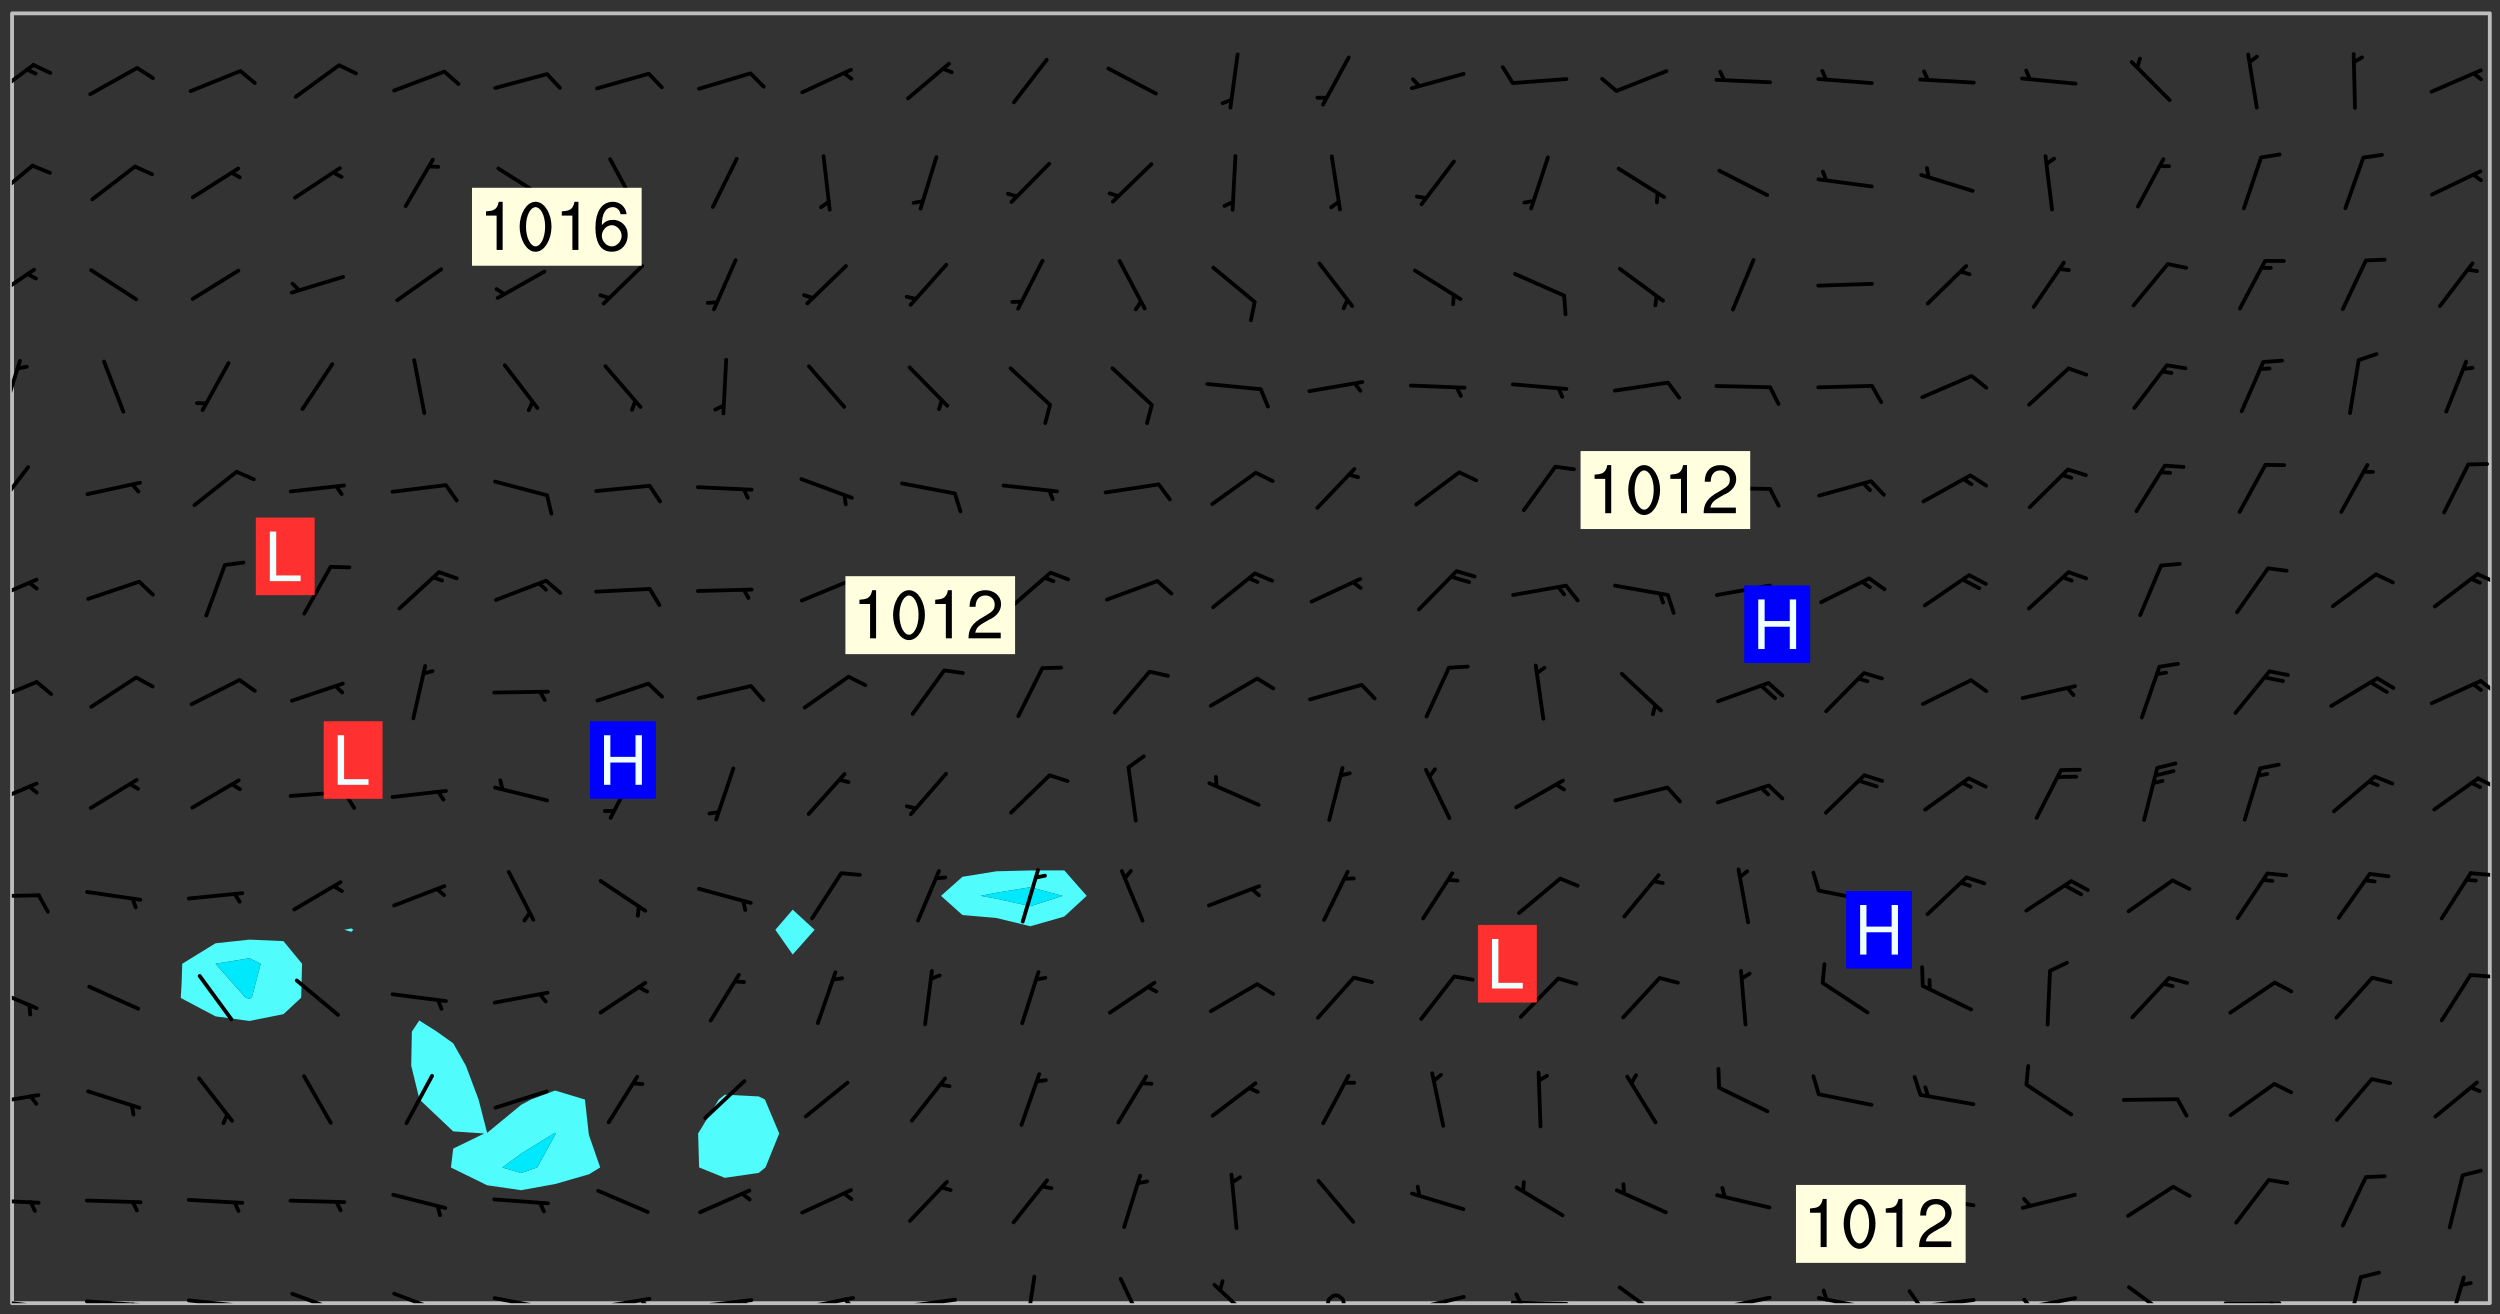 <svg xmlns="http://www.w3.org/2000/svg" role="img" xmlns:xlink="http://www.w3.org/1999/xlink" viewBox="142.45 309.95 326.84 171.84"><rect x="142.45" y="309.95" width="326.84" height="171.84" fill="#333333" stroke="none"/><defs><clipPath id="a"><path d="M144 311.672h1v168.656h-1zm0 0"/></clipPath><clipPath id="b"><path d="M144 311.672h324v168.656H144zm0 0"/></clipPath><clipPath id="c"><path d="M467 311.672h1v168.656h-1zm0 0"/></clipPath><clipPath id="d"><path d="M144 479h4v1.328h-4zm0 0"/></clipPath><clipPath id="e"><path d="M146 480h2v.328h-2zm0 0"/></clipPath><clipPath id="f"><path d="M153 479h9v1.328h-9zm0 0"/></clipPath><clipPath id="g"><path d="M159 480h2v.328h-2zm0 0"/></clipPath><clipPath id="h"><path d="M166 479h9v1.328h-9zm0 0"/></clipPath><clipPath id="i"><path d="M172 480h2v.328h-2zm0 0"/></clipPath><clipPath id="j"><path d="M180 478h8v2.328h-8zm0 0"/></clipPath><clipPath id="k"><path d="M186 480h1v.328h-1zm0 0"/></clipPath><clipPath id="l"><path d="M193 478h8v2.328h-8zm0 0"/></clipPath><clipPath id="m"><path d="M199 480h1v.328h-1zm0 0"/></clipPath><clipPath id="n"><path d="M206 479h9v1.328h-9zm0 0"/></clipPath><clipPath id="o"><path d="M212 480h2v.328h-2zm0 0"/></clipPath><clipPath id="p"><path d="M220 479h8v1.328h-8zm0 0"/></clipPath><clipPath id="q"><path d="M226 479h2v1.328h-2zm0 0"/></clipPath><clipPath id="r"><path d="M233 479h8v1.328h-8zm0 0"/></clipPath><clipPath id="s"><path d="M239 479h2v1.328h-2zm0 0"/></clipPath><clipPath id="t"><path d="M246 479h9v1.328h-9zm0 0"/></clipPath><clipPath id="u"><path d="M252 479h2v1.328h-2zm0 0"/></clipPath><clipPath id="v"><path d="M260 479h8v1.328h-8zm0 0"/></clipPath><clipPath id="w"><path d="M276 476h2v4.328h-2zm0 0"/></clipPath><clipPath id="x"><path d="M288 476h5v4.328h-5zm0 0"/></clipPath><clipPath id="y"><path d="M300 477h7v3.328h-7zm0 0"/></clipPath><clipPath id="z"><path d="M315 479h4v1.328h-4zm0 0"/></clipPath><clipPath id="A"><path d="M326 479h9v1.328h-9zm0 0"/></clipPath><clipPath id="B"><path d="M339 479h9v1.328h-9zm0 0"/></clipPath><clipPath id="C"><path d="M340 478h2v2.328h-2zm0 0"/></clipPath><clipPath id="D"><path d="M353 478h8v2.328h-8zm0 0"/></clipPath><clipPath id="E"><path d="M366 479h9v1.328h-9zm0 0"/></clipPath><clipPath id="F"><path d="M379 479h9v1.328h-9zm0 0"/></clipPath><clipPath id="G"><path d="M380 478h2v2.328h-2zm0 0"/></clipPath><clipPath id="H"><path d="M393 479h8v1.328h-8zm0 0"/></clipPath><clipPath id="I"><path d="M391 478h3v2.328h-3zm0 0"/></clipPath><clipPath id="J"><path d="M406 479h8v1.328h-8zm0 0"/></clipPath><clipPath id="K"><path d="M406 479h3v1.328h-3zm0 0"/></clipPath><clipPath id="L"><path d="M420 477h7v3.328h-7zm0 0"/></clipPath><clipPath id="M"><path d="M433 480h8v.328h-8zm0 0"/></clipPath><clipPath id="N"><path d="M439 480h2v.328h-2zm0 0"/></clipPath><clipPath id="O"><path d="M449 476h3v4.328h-3zm0 0"/></clipPath><clipPath id="P"><path d="M462 476h3v4.328h-3zm0 0"/></clipPath><clipPath id="Q"><path d="M144 466h4v2h-4zm0 0"/></clipPath><clipPath id="R"><path d="M144 452h4v3h-4zm0 0"/></clipPath><clipPath id="S"><path d="M144 438h4v5h-4zm0 0"/></clipPath><clipPath id="T"><path d="M465 437h3v1h-3zm0 0"/></clipPath><clipPath id="U"><path d="M144 426h4v2h-4zm0 0"/></clipPath><clipPath id="V"><path d="M465 423h3v2h-3zm0 0"/></clipPath><clipPath id="W"><path d="M144 412h4v4h-4zm0 0"/></clipPath><clipPath id="X"><path d="M466 411h2v3h-2zm0 0"/></clipPath><clipPath id="Y"><path d="M144 398h4v5h-4zm0 0"/></clipPath><clipPath id="Z"><path d="M466 398h2v3h-2zm0 0"/></clipPath><clipPath id="aa"><path d="M144 385h4v4h-4zm0 0"/></clipPath><clipPath id="ab"><path d="M466 384h2v3h-2zm0 0"/></clipPath><clipPath id="ac"><path d="M144 370h3v7h-3zm0 0"/></clipPath><clipPath id="ad"><path d="M144 356h2v9h-2zm0 0"/></clipPath><clipPath id="ae"><path d="M144 344h4v6h-4zm0 0"/></clipPath><clipPath id="af"><path d="M144 331h3v6h-3zm0 0"/></clipPath><clipPath id="ag"><path d="M144 318h4v5h-4zm0 0"/></clipPath><g id="ah" clip-path="url(#clip1)"><path fill="#fff" fill-opacity="0" fill-rule="evenodd" d="M0 0h1000v1000H0zm0 0"/><path fill="#d3d3d3" fill-opacity="0" fill-rule="evenodd" d="M162.152 355.867l-.234.293.059.234.117.172.176.234.293.348.113.059.117-.172.059-.234.176-.176.465-.176h.699l.234.293.289.816.059.176.176.23.352.234.699.699.172.176.234.348.234.41.289.582.41.465.23.234.234.176.117.23.176.293.172 1.164v.234l.059.289.059.117.117.117.348.41.117.172.176.176.176.234.117.172.172.352.059.234.234.406.234-.059-.176.176-.059.93h-.582l-.234-.113-.348.113-.117.117-.059.293-.059.176-.117.172-.465.293-.059.234-.059.113v.645l.059.172v.41l.059.059v.406l.059.406.117.176.059.059.23.641-.059.293v.699l-.059.582v.234l-.059.23-.055.352v1.922l.055.117h.426l-.367.117-.023.352.891 1.168 1.742.539 1.34.359v.539l.09.809.535.715 1.52.27.891-.086.09 1.164.535.18 1.16-.18 2.055-.984 1.16-.363 1.879-.176 1.695-.18-.18.719-1.516.086-1.25.09-.805.27-1.074.809.27.719.535.898-.18.625-.266.809.266 1.078.625.898.805.18 1.25-.18-.266.723.098.504.055.293v.172l.059.293v.406l.176.117.352.117h.406l.293-.176.113-.117.059-.117.117-.23.059-.176.352-.465.23-.176.176-.059.176.059.059.176.117.988.055.469.059.172.117.234.176.059.816.059h.289l.117.234.059.406.059.352v1.105l.117.293.117.348.289.699.176.352.582.754.352.176.172.059.469.234.641.465.348.234.293.176.293.055.23.062.816.348.293.176.113.172.352.352.117.176.523.641v.289l.059.352v.348l.059.352.059.289.117.059.172.059h.176l.582.234.176.117.176.289.176.234.113.234.293.23.117.117v.41l.059.055.289.234.234.117.059.117.117.172.059.117.23.234.059.176.234.059.117.059-.117.113-.059.117v.117l-.117.293-.117.289v.582l.176.117.117.059.059.117.117.117.113.059.176.348.059.352.059.406v.176l-.059.176-.117.699v.172l.117.176.293.293h.406l.176.117.117.172.117.293v.234h-.527l-.23-.234h-.234l-.176.059-.059.699.059.348.117.176.176.41.117.23.289.469.176.055h.523l.234.059.758.641.059.293v.234l.059.059.23.348v.352l-.117.172v.293l.293.289.293.176.172.059.293.176.293.117.582.406.289.234.293.176.219.16.016.012.23.176.641.523.176.234.117.176.176.176.113.172v.641l.117.176.469.117.582.117.234.059.23.113.293.117.113.059.586.352.289.172.176.062.176.055.176.059.699.352.289.176.234.055.289.176.234.117.641.406.293.117.172.059.234.059.41.059.23.059.234.117.059.172-.41.176.469.059.059.293.113.234.176.055.234.059.176.059.406.117.641.234.117.172.059.234v.176l-.059.117-.059.406.234.234.117.059.348.117.641.23.176.117.289.117.176.176.234.465.582 1.105.176.176.348.176.176.117.352.117 1.047.523.234.059.465.113.293.059.465.176.758.582.234.234.348.465.176.176.289.234.816.699.293.176.289.289.293.176.293.289.695.641.176.176.293.234.289.234.469.289.641.582.348.234.234.293.348.348.352.465.934.992.348.406.117.176.234.059.113.117.645.176.23.113.234.059.293.176.23.117.934.699.406.406.234.176.406.176.234.117.816.348.348.234.234.117.293.289.23.117.758.352.352.172.23.059.293.117.234.059.871.176h.816l.469.23.172.059.875.699.465.117.293.059.176.059.23.059.469.059.348.059.352.059.406.059h.293l.172.059v.23l.176.176h.293l.348.059.352.059.699.117h.641l.465-.234.293-.176.172-.117.41-.172.289-.176.934-.465.469-.293.523-.293.465-.172.465-.176 1.051-.465.289-.117.41-.117.289-.117.527-.176 1.516-.699.582-.348.289-.059.293-.059.348-.117.875-.23.352-.117h.113l.234-.059.875-.234.234-.059h.812l.352-.059.816-.117.172-.059.352-.055.293-.059.23-.059.816-.176.176-.059h.348l.234-.059.465-.117.758-.172.234-.059h.348l.41-.117.289-.059 1.285-.059h.289l.41-.059.23-.059h.176l.875-.117h.406l.41-.117h.348l.352-.113.871-.059h1.75l1.047.289.41.117.289.117.352.117.289.117 1.051.172.289.059h.293l.293.059.172.059.41.059.172.059.117.059h.117l.117.059.352.059h.113l.41.066 1.922.395 1.926.395 1.52.449 1.695.719 2.145.805 1.605-.719 1.43-.805 1.16-1.078 1.25-.449 3.035-.719 1.875-.359 2.145-1.348 2.234-1.254 2.5-1.258 1.695-.449 1.785-.18 1.16-.27.625.539 1.34-.27.715-.988.984-1.344.445-.18.805-.359 1.875-.539 1.785-.449 1.25-.27 1.16-.09 1.699-.09 1.961-.27 1.25-.09h.539l.625-.09h.891l2.145-.18 2.41-.18 2.59-.09 1.695.18 1.609.09 1.43.359 1.16.719 1.875.988 1.16 1.527.266.715.629.09.355.898.535.539.535 1.527 1.074.359h.535l-.805.535.09 1.707.715 2.695.891.805.895.988.715 1.258 1.785.539 1.52-.18.355 1.344 1.609-.805.98-.539.27.27.316-.215.219-.145.801.449.449-.359h.355l.535-.27.539-.719.535-.27.625-.988 1.16.449.84.371 1.395.617 1.695-.18h1.605l1.785.09.18-1.707.535-1.344.805.27.492.848.402.406-.09.539v.359l.715.449.711-.27h1.43l.359.988.445 1.258.715 1.344 1.25.629 1.695.629.715-.18.18-.539.98-.09.449.359.086 1.258-.266.629-.535.18v.539l.715.984.266.539.984.988.801 1.078-.266.359-.09.898-.625 2.332-.355 2.066-.09 1.793-.18.719-.09.539v1.438l-.98 1.883-.359 1.707-.535.898-.805 1.168-.266.539 2.055 1.254.086.359-.355.539-.09-.18v.809l.09 1.438-.445.715-1.074.094-.266.715.535.898.805.719 1.16.809 1.34.27.445.359-.355.449-1.789-.09-1.25-.449-.715-.719-.625-.09-.176 3.59-.188 1.309h89.359V311.703h-55.27v49.082l.762.125 3.289.543 2.023 2.836v2.754l2.352.332 2.348.332h4.051l-1.379 4.16-2.023.707-2.023.703-.543.344-2.594 1.617-.188.117-2.023-2.078-.73-2.742-2.672-2.078-1.375-3.5-.066-.082-1.957-2.672 2.75-1.418v-49.082H294.422v91.414l.117.031.133.012.074.074.105.047.09.059.086.059.09.059.297.297.059.09.031.117.027.117.016.137-.031.117-.059.09-.059.086-.043.105-.047.102-.027.121v.145l.176.27.148.148.074.086.074.074.043.105.062.09.059.086.043.105.059.09.047.102.043.105.059.086.117.18.074.074.062.086.059.09.043.105.059.09.059.086.062.09.059.09.043.102.117.18.074.074.059.086.074.074.09.059.105.047h.148l.133-.016.133.016.102-.047.074-.074.047-.102-.016-.133v-.148l-.047-.105-.027-.117-.047-.102-.027-.121-.043-.102-.062-.09-.043-.102-.043-.105-.031-.117-.016-.133-.012-.137.086-.059.059-.086.121-.031.043.105.016.133v.117l.059.102.059.09.09.059.148.148.059.09.043.105-.012.102.086.059.105.047.086.059.09.059.074.074-.117.027-.105.047-.086.059-.074.074-.059.09-.062.086-.027.121-.047.102-.043.105-.031.117-.012.133-.016.133v.148l.027.117.047.105.043.102.059.09.074.074.09.059.074.074.09.059.059.09.043.105.047.102.117.031.133.016h.148l.117-.031.105.043.043.105.047.102.027.121L299.5 410l.027.117.031.121.027.117.105.043.102.047.133-.016.148.148.062.086.074.074.07.074.09.062.105.043.102.043.117.031.137.016.117-.031.074-.074.027-.117-.012-.133-.031-.121-.027-.117.043-.105h.117l.09.062.117.027h.148l.133.016h.148l.133.016.133-.016h.148l.133-.016.133-.012.137.012.117-.027.133-.016.191-.059-.059.176-.016.133-.027.121-.016.133-.059.086-.133.016-.105.047-.105.043-.117.031-.117.027-.266.031h-.148l-.133.016-.074.074.059.086.148.148.117.18.074.07.09.062.09.059.086.059.09.059.102.043.105.062.105.043.086.059.105.047.102.043.18.117.059.09-.043.102-.047.105.016.133.223.223.059.09.043.102.031.121.043.102.016.133.031.117.012.137.031.117.148.148.102.043.105.043.117.031.133.016.137.016h.117l.117-.031.09-.059.043-.105.047-.102.043-.105.031-.117.012-.133v-.148l-.012-.133-.016-.133-.031-.117-.043-.105-.047-.105-.043-.102-.043-.105-.016-.133.016-.133.027-.117.031-.117.027-.121.047-.102.09-.059.086-.062.074-.074.09-.059.223-.223.059-.086.074-.074.117-.18.059-.086v-.148l-.074-.074-.102-.047-.105-.043-.102-.043-.059-.09-.047-.105-.027-.117.09-.059.117-.031.102-.043.18-.117.148-.148.012-.133-.012-.105-.09-.059-.133.016h-.148l-.133.016-.133-.016-.121-.031-.086-.059-.074-.074-.059-.09-.062-.086-.117-.18-.059-.086.031-.121.086-.059.121-.031.059-.086v-.121l-.031-.117-.059-.09-.059-.086-.047-.105-.027-.117-.016-.133.059-.09.074-.074.09-.059.117-.18.074-.074.059-.086.148-.148.121-.031.133-.016.133.016.074.074.043.105.016.133-.031.117-.117.031-.133.012-.148.148-.043.105-.047.102-.027.121-.031.117v.148l.031.117.043.105.059.09.074.07.074.074.117.031.121.027.117-.027.133-.016h.117l.09.059.074.074.047.105.059.086.102.047.133.016.105.043.086.059-.012.105-.074.074-.18.117-.059.09-.09.059-.07.074-.074.074-.062.09-.027.117-.016.133.016.133-.016.133v.148l.016.133.027.117.031.121.074.074.09.059.086.059.09.059.117.031v.086l-.102.047-.09.059-.266.031-.117.027h-.148l-.105.043-.102.047-.059.09-.062.234-.012.133-.031.121-.016.133v.293l-.012.133.012.137.016.133.133.016.133.012.121.031.086.059.074.074.047.105.043.102.016.133v.445l-.016.133v.445l.031.266.027.117.016.133.031.117.086.211.031.266v.148l-.031.117-.027.117-.031.121-.027.117-.031.117-.031.121-.012.133-.016.133.09.059.117-.031.102.016.047.105-.031.266v.441l-.043.105-.047.105-.043.102-.043.105-.059.086-.031.121-.043.117-.031.117-.016.133.016.133.059.09.105.047.086.059.059.086-.012.137-.031.117-.043.102v.445l-.016.133v.148l-.031.117-.043.105-.027.117-.047.105-.043.102-.031.121-.027.117-.031.133-.031.117-.027.117-.043.105-.031.117-.031.121-.012.133-.016.133v.297l.027.117v.148l.047.398.027.117.059.09.121.031h.148l.133-.016.059.09v.117l-.059.09-.09.059-.102.043-.105.047-.09.059-.086.059-.137.016-.117-.031-.133-.016-.102.047-.062.086-.012.137-.016.133-.031.117-.027.117-.016.133-.031.121v.297l.016.133.031.117v.148l.012.133v.148l-.027.117-.047.102-.027.121-.031.117-.059.09-.074.074-.102.043-.105.047-.117.027-.121.031-.102-.047.059-.086.105-.047.027-.117.031-.117.027-.121.031-.117v-.148l.016-.133-.031-.117-.043-.105-.105.016-.074.074-.102.043-.09.062-.074.074-.043.102-.016.133-.031.117L304.25 426l-.031.117-.027.117-.031.121-.027.117-.031.117-.043.105-.09.059h-.09l-.117-.031-.031-.086.016-.137-.031-.117v-.148l-.012-.133v-.148l-.062-.234-.027-.121-.043-.102-.047-.105-.059-.086-.059-.09-.043-.105-.062-.086-.148-.148-.07-.074-.105-.047-.105-.043-.102-.043-.297-.297-.09-.074-.086-.059-.105-.043-.09-.062-.086-.059-.105-.043-.09-.059-.086-.062-.074-.07-.105-.047-.086-.059-.105-.043-.09-.062-.102-.043-.105-.043-.086-.059-.105-.047-.105-.043-.102-.047-.09-.059-.102-.043-.105-.043-.09-.062-.117-.027-.133-.016-.133.016H299.75l-.133.016-.117-.031-.09-.059-.074-.074-.09-.059-.102-.047h-.148l-.121-.027-.102-.043-.074-.074-.117-.18-.09-.059-.102-.043-.09-.062-.105-.043-.09-.059-.086-.059-.105-.047-.059-.086-.059-.09-.043-.105-.047-.102-.074-.074-.086-.059-.074-.074-.09-.059-.223-.223-.043-.105-.031-.266.105-.043h.145l.105.043.074.074.09.059.086.059.105.047.09.059.148.148.07.074.148.148.062.086.074.074.086.059.074.074.09.062.09.059.086.059.27.176.102.047.105.043.102.043.047-.074.059-.086.074-.074.07-.074.105.043.074.074.059.09.043.102.047.105.043.105.121.027.117-.027.074-.09.043-.105.059-.09.074-.074.105-.043.117-.027.133.012.09.059.148.148.059.09.043.105.047.102.043.105.043.102.105.047.105.043.133.016.086-.059.059-.09.074-.074.105-.043.117.027.105.047.102.043.105.043.102.047.18.117v.117l-.016.133.016.133.016.137.059.086.102.047.121.027.117.031h.148l.117-.031.059-.09.18-.117.059-.09.074-.074.059-.086.117-.18.18-.117.117.031.09.059.043.074-.016.133v.117l.09.059h.148l.133-.016.133-.012.266-.031.105-.043.117-.031.121-.027.074-.074.07-.074.062-.09-.016-.105-.047-.102-.102-.043-.105-.016-.117.027-.266.031h-.148l-.074-.074-.09-.059-.117-.031-.117-.027-.133-.016h-.148l-.133.016h-.297l-.105-.047-.148-.148-.043-.102-.059-.09.223-.223.086-.059.105-.043.117-.031.133-.016.133.016.137.016.102.043.133-.012.09-.062.102-.043.062-.09-.047-.102-.09-.059-.117-.031-.102-.043-.059-.09-.062-.09v-.117l.016-.133.105-.047.074-.07v-.121l-.09-.059-.031-.117.09-.059.074-.074.043-.105.059-.09.047-.102.016-.133v-.148l-.047-.105-.043-.102-.09-.059-.133-.016-.102-.043-.137-.016-.117-.031h-.445l-.133-.016-.133-.012-.133-.016-.117-.031h-.148l-.133-.016-.133-.012-.266-.031-.121-.043-.086-.059-.074-.074v-.148l.012-.133.105-.047.102-.043.133-.016h.152l.133-.016h.293l.121.031.102.043.09.059.234.062.121-.047.09-.059.102-.043.133-.016.105.043.102.047.133.012.121-.027h.145l.121-.031.117-.027.105-.047.074-.074.086-.059.148-.148.059-.086.047-.105.027-.117.016-.105-.102-.043-.09-.059-.117-.031-.105-.043-.09-.062-.074-.086-.074-.074-.102-.043-.105-.047-.102-.043-.059-.09-.047-.102-.086-.211-.062-.086-.059-.09-.074-.074-.086-.059h-.27l-.117.031-.09.059-.102.043-.133.016-.105-.016-.027-.117-.062-.09-.117-.031-.102-.043-.148-.148-.031-.117-.016-.105.074-.074.18-.117.117-.027.117-.031.137.016.102.043.105.043.102.047.105.043.117.031.133.016.117.027.133.016.105-.016.09-.059-.074-.074-.105-.043-.074-.074-.074-.09-.148-.148-.086-.059-.09-.059-.074-.074-.09-.059-.102-.047-.121-.027-.102-.047-.105-.043-.117-.031-.102-.043-.121-.031h-.148l-.117.031-.105.043-.086.062-.18.117-.086.059-.09.059-.105.047-.086.059-.105.043-.102.043-.105.047-.074.074-.059.09-.059.086-.047.105-.059.086-.074.074-.133-.012-.117-.031h-.117l-.074.074-.09.059-.074.074-.09.059-.086.059-.105.047-.102.043-.137.016-.102-.043-.148-.148-.105-.047h-.086l-.105.047-.102.043-.121.031-.117-.031-.074-.074v-.117l.031-.121.074-.07.059-.09.074-.074.117-.031.105-.043h.293l.133-.016.137-.016.102-.043.09-.059.102-.047.09-.059.133-.012.09.059.133.012.09-.059.086-.059.105-.043.09-.059.086-.062.09-.059.148-.148.059-.086.059-.09.105-.043.133-.016.117.027.121.031.059-.059.059-.09.031-.266.027-.117.105.012.133.016.102-.043.09-.059.059-.09.074-.074.059-.09.047-.102.012-.133-.012-.133-.047-.105-.148-.148-.059-.09-.059-.086-.043-.105v-.445l.016-.133v-.148l.012-.133-.059-.059-.09.059-.102-.043-.18-.117-.086-.059-.062-.09-.059-.09-.074-.074-.086-.059-.121.031-.102.012-.105.047-.086.059-.105.043-.148.148-.09.059-.086.059-.09.062-.105.043-.133.016v-.121l.105-.043.117-.031.074-.07.043-.105v-.148l-.027-.117-.148-.148-.133-.016h-.148l-.117.031-.105.043-.102.043-.09.062-.117.027-.074-.074.012-.133-.043-.102-.043-.105-.09-.059-.117.027-.121.031-.117.031-.102.043-.121.031-.102.043-.105.043-.09.059-.102.016v-.117l.016-.133-.059-.09-.074.043-.148.148-.059.09-.074.074-.047.105-.043.102-.074.074-.059.09-.074.074-.059.086-.074.074-.09.062-.074.07-.074.074-.102.016-.133.016-.105-.043v-.121l.148-.148.043-.102.059-.09.047-.102.043-.105.059-.09.031-.117.043-.102.031-.121.027-.117.047-.105.043-.102.043-.105.074-.07.09-.062.09-.059.102-.043h.297l.266-.031.105-.043-.074-.074-.117-.031-.105-.043-.09-.059-.102-.047-.09-.059-.102-.043-.105-.043-.09-.062-.086-.059-.105-.043-.102-.043-.121-.031-.117-.031-.102-.043L297.5 410.25l-.102-.043-.09-.059-.043-.105-.016-.133.102-.043.133-.016.137.016.133-.016.102-.043.059-.09.016-.105-.09-.059-.074-.074-.102-.043-.09-.059-.148-.148-.043-.105-.016-.133v-.293l-.059-.09-.09-.059-.074-.074-.043-.105-.031-.117-.059-.09-.074-.074-.117-.027-.074-.074-.09-.059-.09-.062-.086-.059-.074-.074-.059-.086-.047-.105-.086-.059-.148-.148-.195-.059-.133.016-.102.043-.074.074-.047.102-.043.105-.059.09-.059.086-.297.297-.09.059h-.086l-.062-.086-.043-.105.031-.117.059-.09.027-.117-.012-.133-.09-.062-.105.047-.117.027-.117.031-.27.176-.102.047-.117.027-.105.047-.09.059-.102.043-.059-.086-.047-.105.016-.133.047-.105.07-.074.074-.07.059-.09v-.148l-.043-.105h-.238l-.102.047-.031.117-.027.117-.031.121-.074.043-.133.016-.074-.047-.043-.102-.043-.105-.047-.102-.043-.105-.121.031-.102.043-.133.016-.117.031-.105.043-.09.059-.102.047-.121.027-.133.016-.102-.043-.059-.09-.047-.105-.043-.102-.043-.105v-.117l.059-.09.086-.059.18-.117.102-.047.105-.043.105-.059.102-.043.09-.062.102-.043.105-.059.102-.047.09-.059.105-.043.102-.043.09-.062.102-.043.137-.016.117.031.102.043.121.031.102.043.105.047.102.043.105.043.102.047.105.043.102.043.105.047.086.059.105.043.117.031.105.043.102.047.09.059.105.043.102.043.105.047.117.027.102.047.121.027h.148l.086-.059.016-.102.059-.09-.027-.117-.074-.074-.117-.18-.074-.074-.09-.074-.18-.117-.086-.059-.105-.043-.102-.047-.27-.176-.059-.09-.074-.074-.059-.09-.043-.102-.031-.117-.016-.137v-.562l-.012-.133-.016-.133-.031-.117-.016-.133-.012-.133-.031-.121-.223-.223-.059-.086-.016-.105.031-.117.133-.016v-91.414H172.992v1.453l-.059.234-.352 1.051-.172.523-.117.348-.176.41-.117.172-.234.293-.23.059h-.352l-.117.059-.23.406v.293l.117.176.23.23.117.234.641.758.293.465.176.234.23.352.234.348.641.816.176.465.172.41.117.695.176.469.117 1.398.059.465v.875l.117 1.047v4.781l-.059.465-.352 1.281-.176.523-.113.41-.352.93L172.934 336l-.234.582-.117.176-.172.348-.176.406-.352.816-.059.293-.113.293-.117.289-.059.176-.117.875-.059.406-.059.117-.059.176-.059.172-.23.527-.117.172v.234l-.117.234-.059.172-.176.586v.289l-.059.176v.293l-.059.113-.059.527v.172l-.055.234v2.621l-.176.816-.117.176-.176.234-.117.172-.113.234-.586.934-.23.289-.293.465-.176.234-.289.352-.352.699-.113.23-.176.41-.176.23-.406.527-.816.699-.293.172-.289.234-.176.117-.176.176-.523.406-.527.176-.172.176-.234.055-.641.176h-.758m12.211 31.023l-1.074.449.359.895 1.25-.715.445-.539-.98-.09"/><path fill="#d3d3d3" fill-opacity="0" fill-rule="evenodd" d="M201.508 416.598h-.895l.449.629.98.359.805-.09.445-.988-.176.09-.715-.355-.895.355m154.621 59.07l-.059-.523v-.293l.113-.293.059-.23.469-.469h.113l.117-.113.117-.059h.176l.234-.059h.348l.234.059.117.059.23.172.059.176.117.582v.293l-.117.176-.172.289-.176.176-.527.523-.23.234-.117.059h-.176l-.117-.059-.406-.293-.176-.117-.117-.059-.059-.113-.055-.117m6.641-10.957l-.059-.172v-1.109l.059-.172.176-.059.172-.059h.176l.234-.059.117.059.059.699-.059.172-.117.176-.117.059-.234.523-.113.059h-.234l-.059-.117m9.613-14.391l-.117-.176v-.699l.293-.875.117-.172.176-.352.113-.23.117-.293.352-.758.117-.23.172-.234h.176l.117-.059h.641l.117.059.234.234.172.113.352.293.117.117.113.176v.113l.117.059.117.117v.699l-.059.176v.23l-.059.176-.348 1.051-.117.23-.117.234-.117.059-.23.234-.641.289h-.875l-.41-.117-.641-.465"/><path fill="none" stroke="#bebebe" stroke-linecap="round" stroke-linejoin="round" stroke-miterlimit="10" stroke-width=".5" d="M467.957 311.695H144.027v168.625h323.93v-168.625"/><g clip-path="url(#a)"><path fill="#fff" fill-opacity="0" fill-rule="evenodd" d="M144 475.891v4.438h.004H144V311.672h.004H144v164.219"/></g><g clip-path="url(#b)"><path fill="#fff" fill-opacity="0" fill-rule="evenodd" d="M144.004 480.328V311.672h31.062v121.121l-4.438.477-4.355 2.676-.082 2.621-.109 1.816.109.094 4.438 2.352 4.438.598 4.441-.887 2.32-2.156.113-4.438-2.434-2.957-4.441-.195v-121.121h13.316v119.656l-.938.18.938.262.262-.262-.262-.18V311.672h8.879v131.691l-.965 1.457-.086 4.441 1.051 4.328.043.109 4.395 4.16 4.055.277-4.055 1.977-.293 2.461.293.156 4.438 2.176 4.438.645 4.441-.805 4.438-1.277 1.465-.895-1.465-4.219-.039-.219-.492-4.438-3.906-1.18-3.156 1.18-1.285.699-4.438 3.656-1.121-4.355-1.664-4.438-1.652-2.914-2.133-1.527-2.305-1.457v-131.691h39.945V453.07l-.785.629-2.703 4.438.129 4.438 3.359 1.363 4.438-.648.883-.715 1.793-4.438-1.867-4.438-.809-.406-4.438-.223V311.672h8.875V428.875l-2.266 2.633 2.266 3.234 2.867-3.234-2.867-2.633V311.672h35.508v112.066l-4.438.012-4.441.109-4.438.719-2.797 2.492 2.797 2.508 4.438.387 4.441 1.082 4.438-1.273 2.93-2.703-2.93-3.332v-112.066H467.996v168.656H144.004"/></g><path fill="#50fcfc" fill-rule="evenodd" d="M166.191 440.477l-.109-.094.109-1.816.082-2.621 4.355-2.676 4.438-.477v2.43l-4.438.723v.004l3.914 4.434.523.137.309-.137 1.16-4.438-1.469-.723v-2.43l4.441.195 2.434 2.957-.113 4.438-2.32 2.156-4.441.887-4.438-.598-4.438-2.352"/><path fill="#00e8fc" fill-rule="evenodd" d="M170.629 435.949v-.004l4.438-.723 1.469.723-1.16 4.438-.309.137-.523-.137-3.914-4.434"/><path fill="#50fcfc" fill-rule="evenodd" d="M188.383 431.77l-.938-.262.938-.18.262.18-.262.262m8.879 21.82l-1.051-4.328.086-4.441.965-1.457 2.305 1.457 2.133 1.527 1.652 2.914 1.664 4.438 1.121 4.355 4.438-3.656 1.285-.699 3.156-1.18v5.516l-.164.102-4.277 2.637-2.453 1.801 2.453.734 2.109-.734 2.332-4.227.078-.211-.078-.102v-5.516l3.906 1.18.492 4.438.039.219 1.465 4.219-1.465.895-4.438 1.277-4.441.805-4.438-.645-4.438-2.176-.293-.156.293-2.461 4.055-1.977-4.055-.277-4.395-4.16-.043-.109"/><path fill="#00e8fc" fill-rule="evenodd" d="M210.574 463.309l-2.453-.734 2.453-1.801 4.277-2.637.164-.102.078.102-.078.211-2.332 4.227-2.109.734"/><path fill="#50fcfc" fill-rule="evenodd" d="M233.848 462.574l-.129-4.438 2.703-4.438.785-.629 4.438.223.809.406 1.867 4.438-1.793 4.438-.883.715-4.438.648-3.359-1.363m12.234-27.832l-2.266-3.234 2.266-2.633 2.867 2.633-2.867 3.234m22.191-5.164l-2.797-2.508 2.797-2.492 4.438-.719 4.441-.109v2.188l-4.441.723-2.07.41 2.07.367 4.441.988 4.207-1.355-4.207-1.133V423.75l4.438-.012 2.93 3.332-2.93 2.703-4.438 1.273-4.441-1.082-4.438-.387"/><path fill="#00e8fc" fill-rule="evenodd" d="M272.711 427.438l-2.07-.367 2.07-.41 4.441-.723 4.207 1.133-4.207 1.355-4.441-.988"/><g clip-path="url(#c)"><path fill="#fff" fill-opacity="0" fill-rule="evenodd" d="M467.996 480.328H468V311.672h-.004H468v168.656h-.004"/></g><g clip-path="url(#d)"><path fill="none" stroke="#000" stroke-linecap="round" stroke-linejoin="round" stroke-miterlimit="10" stroke-width=".5" d="M147.488 480.762l-6.977-.863"/></g><g clip-path="url(#e)"><path fill="none" stroke="#000" stroke-linecap="round" stroke-linejoin="round" stroke-miterlimit="10" stroke-width=".5" d="M146.473 480.633l.438 1.148"/></g><g clip-path="url(#f)"><path fill="none" stroke="#000" stroke-linecap="round" stroke-linejoin="round" stroke-miterlimit="10" stroke-width=".5" d="M160.82 480.574l-7.012-.488"/></g><g clip-path="url(#g)"><path fill="none" stroke="#000" stroke-linecap="round" stroke-linejoin="round" stroke-miterlimit="10" stroke-width=".5" d="M159.801 480.504l.5 1.117"/></g><g clip-path="url(#h)"><path fill="none" stroke="#000" stroke-linecap="round" stroke-linejoin="round" stroke-miterlimit="10" stroke-width=".5" d="M174.125 480.699l-6.988-.742"/></g><g clip-path="url(#i)"><path fill="none" stroke="#000" stroke-linecap="round" stroke-linejoin="round" stroke-miterlimit="10" stroke-width=".5" d="M173.105 480.59l.461 1.141"/></g><g clip-path="url(#j)"><path fill="none" stroke="#000" stroke-linecap="round" stroke-linejoin="round" stroke-miterlimit="10" stroke-width=".5" d="M187.234 481.566l-6.578-2.477"/></g><g clip-path="url(#k)"><path fill="none" stroke="#000" stroke-linecap="round" stroke-linejoin="round" stroke-miterlimit="10" stroke-width=".5" d="M186.277 481.207l.156 1.215"/></g><g clip-path="url(#l)"><path fill="none" stroke="#000" stroke-linecap="round" stroke-linejoin="round" stroke-miterlimit="10" stroke-width=".5" d="M200.543 481.586l-6.562-2.512"/></g><g clip-path="url(#m)"><path fill="none" stroke="#000" stroke-linecap="round" stroke-linejoin="round" stroke-miterlimit="10" stroke-width=".5" d="M199.586 481.219l.152 1.219"/></g><g clip-path="url(#n)"><path fill="none" stroke="#000" stroke-linecap="round" stroke-linejoin="round" stroke-miterlimit="10" stroke-width=".5" d="M214.023 480.992l-6.898-1.328"/></g><g clip-path="url(#o)"><path fill="none" stroke="#000" stroke-linecap="round" stroke-linejoin="round" stroke-miterlimit="10" stroke-width=".5" d="M213.02 480.801l.363 1.172"/></g><g clip-path="url(#p)"><path fill="none" stroke="#000" stroke-linecap="round" stroke-linejoin="round" stroke-miterlimit="10" stroke-width=".5" d="M227.355 479.754l-6.93 1.148"/></g><g clip-path="url(#q)"><path fill="none" stroke="#000" stroke-linecap="round" stroke-linejoin="round" stroke-miterlimit="10" stroke-width=".5" d="M226.348 479.922l.746.977"/></g><g clip-path="url(#r)"><path fill="none" stroke="#000" stroke-linecap="round" stroke-linejoin="round" stroke-miterlimit="10" stroke-width=".5" d="M240.695 479.918l-6.98.82"/></g><g clip-path="url(#s)"><path fill="none" stroke="#000" stroke-linecap="round" stroke-linejoin="round" stroke-miterlimit="10" stroke-width=".5" d="M239.68 480.039l.699 1.008"/></g><g clip-path="url(#t)"><path fill="none" stroke="#000" stroke-linecap="round" stroke-linejoin="round" stroke-miterlimit="10" stroke-width=".5" d="M253.965 479.641l-6.891 1.375"/></g><g clip-path="url(#u)"><path fill="none" stroke="#000" stroke-linecap="round" stroke-linejoin="round" stroke-miterlimit="10" stroke-width=".5" d="M252.965 479.84l.777.953"/></g><g clip-path="url(#v)"><path fill="none" stroke="#000" stroke-linecap="round" stroke-linejoin="round" stroke-miterlimit="10" stroke-width=".5" d="M267.32 479.867l-6.969.922"/></g><g clip-path="url(#w)"><path fill="none" stroke="#000" stroke-linecap="round" stroke-linejoin="round" stroke-miterlimit="10" stroke-width=".5" d="M277.68 476.855l-1.059 6.945"/></g><g clip-path="url(#x)"><path fill="none" stroke="#000" stroke-linecap="round" stroke-linejoin="round" stroke-miterlimit="10" stroke-width=".5" d="M288.969 477.148l2.992 6.359"/></g><g clip-path="url(#y)"><path fill="none" stroke="#000" stroke-linecap="round" stroke-linejoin="round" stroke-miterlimit="10" stroke-width=".5" d="M301.215 477.926l5.129 4.805"/></g><path fill="none" stroke="#000" stroke-linecap="round" stroke-linejoin="round" stroke-miterlimit="10" stroke-width=".5" d="M301.961 478.625l.32-1.184"/><g clip-path="url(#z)"><path fill="none" stroke="#000" stroke-linecap="round" stroke-linejoin="round" stroke-miterlimit="10" stroke-width=".5" d="M318.117 480.328l-.02-.199-.059-.191-.094-.176-.457-.379-.191-.059-.199-.02-.203.02-.191.059-.457.379-.094.176-.059.191-.02.199.02.199.059.191.094.18.457.375.191.059.203.02.199-.02.191-.059.457-.375.094-.18.059-.191.02-.199"/></g><g clip-path="url(#A)"><path fill="none" stroke="#000" stroke-linecap="round" stroke-linejoin="round" stroke-miterlimit="10" stroke-width=".5" d="M326.996 481.156l6.828-1.656"/></g><g clip-path="url(#B)"><path fill="none" stroke="#000" stroke-linecap="round" stroke-linejoin="round" stroke-miterlimit="10" stroke-width=".5" d="M340.215 480.238l7.023.184"/></g><g clip-path="url(#C)"><path fill="none" stroke="#000" stroke-linecap="round" stroke-linejoin="round" stroke-miterlimit="10" stroke-width=".5" d="M341.234 480.266l-.547-1.102"/></g><g clip-path="url(#D)"><path fill="none" stroke="#000" stroke-linecap="round" stroke-linejoin="round" stroke-miterlimit="10" stroke-width=".5" d="M354.203 478.262l5.68 4.137"/></g><g clip-path="url(#E)"><path fill="none" stroke="#000" stroke-linecap="round" stroke-linejoin="round" stroke-miterlimit="10" stroke-width=".5" d="M366.918 481.047l6.879-1.438"/></g><g clip-path="url(#F)"><path fill="none" stroke="#000" stroke-linecap="round" stroke-linejoin="round" stroke-miterlimit="10" stroke-width=".5" d="M380.227 479.641l6.891 1.379"/></g><g clip-path="url(#G)"><path fill="none" stroke="#000" stroke-linecap="round" stroke-linejoin="round" stroke-miterlimit="10" stroke-width=".5" d="M381.227 479.84l-.352-1.176"/></g><g clip-path="url(#H)"><path fill="none" stroke="#000" stroke-linecap="round" stroke-linejoin="round" stroke-miterlimit="10" stroke-width=".5" d="M393.5 480.754l6.973-.852"/></g><g clip-path="url(#I)"><path fill="none" stroke="#000" stroke-linecap="round" stroke-linejoin="round" stroke-miterlimit="10" stroke-width=".5" d="M393.5 480.754l-1.406-2.008"/></g><g clip-path="url(#J)"><path fill="none" stroke="#000" stroke-linecap="round" stroke-linejoin="round" stroke-miterlimit="10" stroke-width=".5" d="M406.852 480.996l6.898-1.336"/></g><g clip-path="url(#K)"><path fill="none" stroke="#000" stroke-linecap="round" stroke-linejoin="round" stroke-miterlimit="10" stroke-width=".5" d="M407.855 480.801l-.77-.953"/></g><g clip-path="url(#L)"><path fill="none" stroke="#000" stroke-linecap="round" stroke-linejoin="round" stroke-miterlimit="10" stroke-width=".5" d="M420.789 478.242l5.656 4.172"/></g><g clip-path="url(#M)"><path fill="none" stroke="#000" stroke-linecap="round" stroke-linejoin="round" stroke-miterlimit="10" stroke-width=".5" d="M440.445 480.32l-7.027.016"/></g><g clip-path="url(#N)"><path fill="none" stroke="#000" stroke-linecap="round" stroke-linejoin="round" stroke-miterlimit="10" stroke-width=".5" d="M439.422 480.324L440 481.406"/></g><g clip-path="url(#O)"><path fill="none" stroke="#000" stroke-linecap="round" stroke-linejoin="round" stroke-miterlimit="10" stroke-width=".5" d="M451.098 476.918l-1.699 6.82"/></g><path fill="none" stroke="#000" stroke-linecap="round" stroke-linejoin="round" stroke-miterlimit="10" stroke-width=".5" d="M451.098 476.918l2.379-.594"/><g clip-path="url(#P)"><path fill="none" stroke="#000" stroke-linecap="round" stroke-linejoin="round" stroke-miterlimit="10" stroke-width=".5" d="M464.551 476.957l-1.977 6.742"/></g><path fill="none" stroke="#000" stroke-linecap="round" stroke-linejoin="round" stroke-miterlimit="10" stroke-width=".5" d="M464.262 477.938l1.203-.246"/><g clip-path="url(#Q)"><path fill="none" stroke="#000" stroke-linecap="round" stroke-linejoin="round" stroke-miterlimit="10" stroke-width=".5" d="M147.508 467.191l-7.016-.355"/></g><path fill="none" stroke="#000" stroke-linecap="round" stroke-linejoin="round" stroke-miterlimit="10" stroke-width=".5" d="M146.488 467.137l.52 1.113m13.82-1.125l-7.023-.223m6 .191l.543 1.102m13.789-.984l-7.016-.395m5.996.336l.516 1.117m13.824-1.16l-7.023-.191m6 .164l.547 1.098m13.688-.305l-6.812-1.723m5.82 1.473l.293 1.191m14.109-1.547l-7.008-.512m5.988.438l.496 1.121m13.566.078l-6.461-2.762m19.762-.035l-6.434 2.832m5.496-2.418l.965.758m13.262-1.227l-6.383 2.941m5.457-2.512l.973.742m12.496-2.25l-4.84 5.098m4.137-4.355l1.184.328m12.605-1.27l-4.379 5.496m3.742-4.695l1.207.223m11.602-1.629l-2.094 6.707m1.789-5.73l1.207-.227m11.039-.895l.656 6.996m-.562-5.977l1.027-.676m10.25.473l4.543 5.363m7.684-3.703l6.723 2.043m-5.746-1.746l-.234-1.203m12.93.109l6.008 3.641m-5.137-3.113l.07-1.223m12.172 1.074l6.41 2.879m-5.477-2.461l-.082-1.223m12.25 1.438l6.84 1.613m-5.848-1.379l-.309-1.188m12.539 1.906l7.023-.293m-6 .25l-.621-1.059m12.949.441l6.949 1.027m-5.938-.879l-.414-1.156m12.781 2.371l6.82-1.699m-5.828 1.453l-.82-.914m19.508-1.59l-5.906 3.801m5.906-3.801l2.141 1.195m10.352-2.09l-4.262 5.59m4.262-5.59l2.422.402m10.273-.777l-3.023 6.34m3.023-6.34l2.453-.109m10.199-.129l-1.695 6.816m1.695-6.816l2.379-.598"/><g clip-path="url(#R)"><path fill="none" stroke="#000" stroke-linecap="round" stroke-linejoin="round" stroke-miterlimit="10" stroke-width=".5" d="M147.465 453.121l-6.93 1.156"/></g><path fill="none" stroke="#000" stroke-linecap="round" stroke-linejoin="round" stroke-miterlimit="10" stroke-width=".5" d="M146.457 453.289l.746.973m13.457.512l-6.691-2.148m5.719 1.836l.215 1.207m12.883.805l-4.312-5.547m3.688 4.738l-.504 1.121m14.035-.039l-3.492-6.098m16.734-.039l-3.348 6.18m18.34-4.152l-6.699 2.125m18.531-4.039l-3.734 5.953m3.191-5.086l1.223.086m13.324-.387l-5.113 4.82m18.602-4.621l-5.461 4.422m18.219-4.973l-4.344 5.523m3.711-4.719l1.207.215m11.727-1.574l-2.316 6.633m1.98-5.668l1.211-.188m13.105-.465l-3.645 6.008m3.113-5.133l1.227.066m13.598-.062l-5.602 4.246m4.785-3.629l1.113.516m11.871-2.109l-3.309 6.199m2.828-5.297l1.227.004m10.191-1.242l1.445 6.875m-1.234-5.875l.941-.789m12.758-.285l.254 7.023m-.215-6l1.062-.617m10.492.117l3.699 5.973m-3.16-5.102l.617-1.062m10.852 1.641l6.316 3.078m-6.316-3.078l-.086-2.453m13.113 3.297l6.887 1.391m-6.887-1.391l-.699-2.352m14 2.438l6.918 1.215m-6.918-1.215l-.762-2.332m1.766 2.512l-.379-1.168m13.223-.348l5.852 3.891m-5.852-3.891l.238-2.441m19.516 4.34l-7.027.094m7.027-.094l1.18 2.152m11.484-4.145l-5.723 4.078m5.723-4.078l2.195 1.094m10.539-1.727l-4.562 5.344m4.562-5.344l2.395.527m11.359-.082l-5.438 4.453m4.645-3.805l1.133.473"/><g clip-path="url(#S)"><path fill="none" stroke="#000" stroke-linecap="round" stroke-linejoin="round" stroke-miterlimit="10" stroke-width=".5" d="M147.234 441.758l-6.469-2.75"/></g><path fill="none" stroke="#000" stroke-linecap="round" stroke-linejoin="round" stroke-miterlimit="10" stroke-width=".5" d="M146.293 441.359l.105 1.223m14.121-.758l-6.41-2.879m18.598 4.273l-4.152-5.672m18.09 5.086l-5.398-4.496m19.5 2.691l-6.973-.891m5.957.762l.434 1.148m13.863-2.109l-6.906 1.293m5.902-1.105l.766.957m13.027-2.445l-5.852 3.895m5-3.328l1.078.582m12.004-2.195l-3.684 5.984m3.148-5.113l1.223.078m11.938-1.277l-2.301 6.641m1.965-5.672l1.211-.191m11.734-.941l-.891 6.969m.762-5.953l1.148-.434m12.918-.445l-2.133 6.695m1.82-5.719l1.207-.223m14.27.637l-5.832 3.918m4.984-3.348l1.082.574m13.199-.957l-6.07 3.539m6.07-3.539l2.086 1.289m10.535-2.137l-4.684 5.238m4.684-5.238l2.383.582m10.746-.738l-4.309 5.551m4.309-5.551l2.418.418m11.199-.156l-4.914 5.023m4.914-5.023l2.352.691m10.895-.758l-4.773 5.156m4.773-5.156l2.371.625m8.258-1.547l.594 7m-.508-5.98l1.031-.668m9.562 1.215l5.863 3.871m-5.863-3.871l.234-2.445m12.855 2.84l6.316 3.078m-6.316-3.078l-.086-2.449m1.004 2.898l-.043-1.227m15.758-1.191l-.316 7.02m.316-7.02l2.215-1.055m13.34 1.996l-4.797 5.137m4.797-5.137l2.367.637m-3.066.109l1.184.32m13.34-.473l-5.816 3.945m5.816-3.945l2.168 1.145m10.586-1.785L447.902 443m4.691-5.23l2.379.586m10.473-.938l-3.77 5.93"/><g clip-path="url(#T)"><path fill="none" stroke="#000" stroke-linecap="round" stroke-linejoin="round" stroke-miterlimit="10" stroke-width=".5" d="M465.445 437.418l2.445.191"/></g><g clip-path="url(#U)"><path fill="none" stroke="#000" stroke-linecap="round" stroke-linejoin="round" stroke-miterlimit="10" stroke-width=".5" d="M147.512 426.996l-7.023.145"/></g><path fill="none" stroke="#000" stroke-linecap="round" stroke-linejoin="round" stroke-miterlimit="10" stroke-width=".5" d="M147.512 426.996l1.199 2.141m12.082-1.559l-6.953-1.02m5.941.871l.41 1.156m13.934-1.863l-6.992.695m5.977-.598l.68 1.023m13.184-2.559l-6.055 3.566m5.176-3.047l1.043.641m13.402-.641l-6.559 2.527m5.605-2.16l.926.805m11.668 3.219l-3.211-6.254m2.746 5.344l-.703 1.008m15.801-1.273l-5.844-3.902m4.992 3.336l-.121 1.219m14.758-1.68l-6.781-1.848m5.793 1.578l.27 1.195m12.551-4.801l-3.816 5.902m3.816-5.902l2.441.211m10.336-.492l-2.742 6.469m2.344-5.531l1.223-.105m12.121-.969l-2 6.738m1.707-5.758l1.203-.242m10.051-.609l2.707 6.484m-2.312-5.543l.777-.949m16.777 1.988l-6.562 2.52m5.605-2.152l.926.805m11.609-3.066l-3.09 6.309m2.641-5.391l1.227-.039m12.898-.676l-3.812 5.902m3.258-5.043l1.223.102m13.438-.262l-5.395 4.504m5.395-4.504l2.273.926m10.59-1.379l-4.488 5.41m3.836-4.621l1.199.246m9.898-1.785l1.254 6.914m-1.074-5.91l.965-.762m9.352 2.527l6.891 1.371m-6.891-1.371l-.707-2.352m20.02.625l-5.105 4.824m5.105-4.824l2.328.781m-3.07-.078l1.164.391m13.273-.613L407.367 429m5.867-3.863l2.156 1.176m-3.008-.613l2.152 1.176m11.957-1.824l-5.754 4.035m5.754-4.035l2.188 1.113m10.199-2.02l-3.895 5.848m3.895-5.848l2.441.242m-3.008.609l1.223.121m12.738-.918l-4.055 5.738m4.055-5.738l2.434.309m-3.023.527l1.219.152m12.559-1.074l-3.801 5.91"/><g clip-path="url(#V)"><path fill="none" stroke="#000" stroke-linecap="round" stroke-linejoin="round" stroke-miterlimit="10" stroke-width=".5" d="M465.461 424.113l2.445.203"/></g><path fill="none" stroke="#000" stroke-linecap="round" stroke-linejoin="round" stroke-miterlimit="10" stroke-width=".5" d="M464.91 424.973l1.223.102"/><g clip-path="url(#W)"><path fill="none" stroke="#000" stroke-linecap="round" stroke-linejoin="round" stroke-miterlimit="10" stroke-width=".5" d="M147.238 412.391l-6.477 2.727"/></g><path fill="none" stroke="#000" stroke-linecap="round" stroke-linejoin="round" stroke-miterlimit="10" stroke-width=".5" d="M146.297 412.789l.949.773m13.066-1.645l-5.996 3.668m5.125-3.133l1.055.621m13.16-1.105l-6.051 3.57m5.172-3.051l1.043.641m13.629.371l-7.008.508m7.008-.508l1.305 2.078m11.996-2.227l-6.98.801m5.965-.684l.695 1.012m6.734-1.566l6.824 1.68m-5.832-1.434l-.301-1.191m14.426 4.906l3.219-6.246m-2.75 5.34l-1.227.016m14.559 1.098l2.246-6.656m-1.918 5.688l-1.211.199m17.668-5.172l-4.695 5.227m4.012-4.469l1.191.297m8.152 4.207l4.613-5.301m-3.941 4.531l-1.195-.277m18.672-4.047l-5.051 4.891m5.051-4.891l2.332.754m7.98-1.789l.953 6.961m-.953-6.961l1.992-1.438m8.582 3.504l6.434 2.828M301.5 412.75l-.09-1.223m16.555-1.18l-1.738 6.809m1.484-5.816l1.191-.289m9.973-.457l3.07 6.32m-2.621-5.402l.723-.992m16.727 1.488L340.676 415.5m5.211-2.984l1.039.652m13.527-.258l-6.824 1.688m6.824-1.688l1.637 1.824m11.602-2.086l-6.672 2.211m6.672-2.211l1.773 1.691m-2.746-1.371l.891.848m12.578-2.516l-5.031 4.906m5.031-4.906l2.336.746m-3.07-.031l2.34.746m12.047-1.059l-5.707 4.102m5.707-4.102l2.199 1.086m-3.031-.488l1.102.543m11.789-2.219l-3.195 6.258m3.195-6.258l2.453-.039m-2.918.949l2.453-.039m10.59-1.148l-1.723 6.812m1.723-6.812l2.383-.586m-2.633 1.578l2.383-.586m-2.633 1.574l1.191-.293m12.785-1.645l-2.043 6.723m2.043-6.723l2.41-.469m-2.707 1.449l1.203-.238m14.066.348l-5.355 4.547m5.355-4.547l2.277.902m-3.059-.242l1.141.453m13.141-.875l-5.73 4.066"/><g clip-path="url(#X)"><path fill="none" stroke="#000" stroke-linecap="round" stroke-linejoin="round" stroke-miterlimit="10" stroke-width=".5" d="M466.426 411.719l2.195 1.102"/></g><path fill="none" stroke="#000" stroke-linecap="round" stroke-linejoin="round" stroke-miterlimit="10" stroke-width=".5" d="M465.594 412.312l1.098.551"/><g clip-path="url(#Y)"><path fill="none" stroke="#000" stroke-linecap="round" stroke-linejoin="round" stroke-miterlimit="10" stroke-width=".5" d="M147.254 399.113l-6.508 2.652"/></g><path fill="none" stroke="#000" stroke-linecap="round" stroke-linejoin="round" stroke-miterlimit="10" stroke-width=".5" d="M147.254 399.113l1.883 1.57m11.121-2.164l-5.887 3.84m5.887-3.84l2.148 1.184m11.359-.848l-6.273 3.164m6.273-3.164l2.004 1.418m11.504-.957l-6.656 2.246m5.688-1.918l.895.84m10.84-3.473l-1.555 6.852m1.328-5.855l1.184-.32m15.094 2.691l-7.027.117m6.004-.098l.594 1.07m13.566-2.137l-6.672 2.211m6.672-2.211L229 401.027m11.629-1.387l-6.844 1.594m6.844-1.594l1.613 1.848m11.152-3.07l-5.75 4.039m5.75-4.039l2.188 1.113m10.316-1.938l-4.129 5.688m4.129-5.688l2.43.344m10.395-.641l-3.145 6.285m3.145-6.285l2.453-.062m11.57.531l-4.562 5.344m4.562-5.344l2.395.531m11.672.363l-6.062 3.555m6.062-3.555l2.09 1.285m11.578-.457l-6.766 1.898m6.766-1.898l1.691 1.777m9.707-4.02l-2.934 6.387m2.934-6.387l2.449-.145m8.902-.141l.992 6.957m-.848-5.945l.988-.723m15.246 5.59l-5.133-4.801m4.383 4.102l-.316 1.184m15.117-4.082l-6.605 2.395m6.605-2.395l1.82 1.645m-2.781-1.297l1.82 1.645m11.625-3.293l-4.945 4.992m4.945-4.992l2.348.707m-3.066.02l1.172.355m13.539-.145l-6.301 3.117m6.301-3.117l1.992 1.434m11.598-.648l-6.852 1.551m5.855-1.328l.801.93m11.234-3.699l-2.297 6.641m2.297-6.641l2.422-.379m-2.758 1.344l1.211-.188m13.516-.176l-4.449 5.438m4.449-5.438l2.406.48m-3.055.312l2.406.48m12.344-.363l-6.023 3.617m6.023-3.617l2.105 1.266m-2.98-.738l2.102 1.262m12.277-1.434l-6.398 2.91"/><g clip-path="url(#Z)"><path fill="none" stroke="#000" stroke-linecap="round" stroke-linejoin="round" stroke-miterlimit="10" stroke-width=".5" d="M466.762 398.984l1.945 1.496"/></g><path fill="none" stroke="#000" stroke-linecap="round" stroke-linejoin="round" stroke-miterlimit="10" stroke-width=".5" d="M465.828 399.406l.973.75"/><g clip-path="url(#aa)"><path fill="none" stroke="#000" stroke-linecap="round" stroke-linejoin="round" stroke-miterlimit="10" stroke-width=".5" d="M147.227 385.73l-6.453 2.785"/></g><path fill="none" stroke="#000" stroke-linecap="round" stroke-linejoin="round" stroke-miterlimit="10" stroke-width=".5" d="M146.285 386.137l.961.766M160.645 386l-6.66 2.246M160.645 386l1.785 1.688m9.414-3.863l-2.426 6.598m2.426-6.598l2.43-.332m11.395.57l-3.445 6.121m3.445-6.121l2.453.059m11.727.625l-5.176 4.754m5.176-4.754l2.312.816m-3.066-.125l1.156.406m13.605.023l-6.562 2.512m6.562-2.512l1.852 1.613m-2.805-1.246l.926.805m13.57-.094l-7.016.355m7.016-.355l1.262 2.105m12.059-2.02l-7.027.184m6.004-.156l.605 1.066m13.469-2.344l-6.496 2.684m6.496-2.684l1.891 1.562m11.672-.578l-6.992.715m6.992-.715l1.367 2.039m11.102-3.988L274.5 389.43m5.301-4.613l2.293.875m-3.062-.203l1.145.438m13.586-.016l-6.594 2.426m6.594-2.426l1.832 1.637m10.918-2.633l-5.465 4.418m5.465-4.418l2.258.961m-3.051-.316l1.129.48m13.434-.398l-6.371 2.965m5.445-2.535l.977.742m12.543-2.195l-4.926 5.012m4.926-5.012l2.352.699m-3.07.031l2.355.695m12.676.469l-6.922 1.223m6.922-1.223l1.512 1.934m-2.52-1.754l.754.965m13.566.078l-6.918-1.223m6.918 1.223l.758 2.336m-1.762-2.512l.375 1.164m13.945-2.219l-6.918 1.238m6.918-1.238l1.516 1.93m-2.523-1.75l1.516 1.93m12.492-3.055l-6.293 3.129m6.293-3.129l1.996 1.426m-2.91-.969l.996.711m12.988-1.586l-5.801 3.965m5.801-3.965l2.176 1.141m-3.02-.562l2.172 1.137m11.676-2.109l-5.18 4.754m5.18-4.754l2.312.82m-3.066-.129l1.156.41m11.688-1.961l-2.73 6.473m2.73-6.473l2.445-.219m11.535.586l-4.059 5.738m4.059-5.738l2.434.312m11.68.469l-5.652 4.176m5.652-4.176l2.211 1.059m11.078-1.09l-5.605 4.238"/><g clip-path="url(#ab)"><path fill="none" stroke="#000" stroke-linecap="round" stroke-linejoin="round" stroke-miterlimit="10" stroke-width=".5" d="M466.363 385.004l2.227 1.031"/></g><path fill="none" stroke="#000" stroke-linecap="round" stroke-linejoin="round" stroke-miterlimit="10" stroke-width=".5" d="M465.547 385.621l1.113.516"/><g clip-path="url(#ac)"><path fill="none" stroke="#000" stroke-linecap="round" stroke-linejoin="round" stroke-miterlimit="10" stroke-width=".5" d="M146.129 371.016l-4.258 5.586"/></g><path fill="none" stroke="#000" stroke-linecap="round" stroke-linejoin="round" stroke-miterlimit="10" stroke-width=".5" d="M160.75 373.062l-6.867 1.492m5.867-1.277l.793.938m12.844-2.586l-5.512 4.359m5.512-4.359l2.246.984m11.805.805l-6.984.781m5.969-.668l.691 1.012m13.633-1.168l-6.973.867m6.973-.867l1.41 2.004m11.816-.676l-6.793-1.793m6.793 1.793l.562 2.391m12.852-3.629l-6.992.688m6.992-.688l1.359 2.043m11.969-1.535l-7.02-.328m6 .281l.523 1.109m13.598-.008l-6.59-2.438m5.629 2.082l.164 1.215m14.27-1.422l-6.906-1.312m6.906 1.312l.727 2.344m12.629-2.617l-6.988-.766m5.973.652l.453 1.141m13.855-1.938l-6.945 1.055m6.945-1.055l1.465 1.969m11.23-3.492l-5.703 4.102m5.703-4.102l2.199 1.086m10.688-1.578l-4.848 5.086m4.145-4.348l1.18.332m13.23-.633l-5.629 4.207m5.629-4.207l2.219 1.047m10.344-1.785l-4.125 5.688m4.125-5.688l2.43.336m12.328 2.289l-7.012.438m7.012-.438l1.285 2.094m12.035-1.809l-7.023-.137m7.023.137l1.113 2.191m12.074-3.203l-6.77 1.887m6.77-1.887l1.691 1.777m-2.676-1.5l.848.887m13.141-1.926l-6.145 3.41m6.145-3.41l2.059 1.336m-2.953-.84l1.031.668m12.605-1.93l-4.996 4.941m4.996-4.941l2.34.73m-3.066-.012l1.168.367m12.234-1.594l-3.719 5.961m3.719-5.961l2.445.168m-2.988.699l1.227.082m12.461-1.051l-3.379 6.16m3.379-6.16l2.453.035m10.879-.023l-3.414 6.141m2.918-5.25l1.227.023m12.461-.98l-3.164 6.273m3.164-6.273l2.453-.055"/><g clip-path="url(#ad)"><path fill="none" stroke="#000" stroke-linecap="round" stroke-linejoin="round" stroke-miterlimit="10" stroke-width=".5" d="M145.051 357.141l-2.102 6.707"/></g><path fill="none" stroke="#000" stroke-linecap="round" stroke-linejoin="round" stroke-miterlimit="10" stroke-width=".5" d="M144.742 358.117l1.207-.227m12.629 5.883l-2.523-6.559m12.879 6.355l3.395-6.152m-2.902 5.258l-1.227-.02M182 363.418l3.891-5.852m12.031 6.379l-1.32-6.902m16.105 6.242l-4.262-5.586m3.641 4.773l-.512 1.117m14.609-.434l-4.586-5.324m3.918 4.551l-.445 1.141M237.023 364l.363-7.016m-.312 5.996l-1.109.52m16.859-.355l-4.609-5.305M266.297 363l-4.926-5.012m4.211 4.281l-.367 1.172m14.516-.562l-5.16-4.773m5.16 4.773l-.629 2.375m13.938-2.367l-5.148-4.785m5.148 4.785l-.633 2.371m14.871-4.426l-6.992-.68m6.992.68l.938 2.27m12.344-3.207l-6.926 1.195m5.918-1.02l.75.969m13.621-.406l-7.023-.281m6 .242l.535 1.105m13.793-.906l-7-.598m5.98.508l.484 1.129m13.824-1.863l-6.949 1.051m6.949-1.051l1.461 1.969m11.891-1.363l-7.023-.16m7.023.16l1.102 2.191m12.215-2.367l-7.023.191m7.023-.191l1.211 2.133m11.816-3.43l-6.449 2.781m6.449-2.781l1.918 1.535m10.762-2.52l-5.18 4.75m5.18-4.75l2.312.82m10.547-1.238l-4.266 5.586m4.266-5.586l2.418.398m-3.039.414l1.211.199m12.004-1.434l-2.824 6.434m2.824-6.434l2.449-.184m-2.859 1.117l1.223-.09m11.66-1.094l-1.141 6.934m1.141-6.934l2.324-.785m11.719.984l-2.594 6.531m2.215-5.582l1.219-.133"/><g clip-path="url(#ae)"><path fill="none" stroke="#000" stroke-linecap="round" stroke-linejoin="round" stroke-miterlimit="10" stroke-width=".5" d="M146.91 345.211l-5.82 3.934"/></g><path fill="none" stroke="#000" stroke-linecap="round" stroke-linejoin="round" stroke-miterlimit="10" stroke-width=".5" d="M146.062 345.781l1.086.578m13.113 2.73l-5.895-3.824m13.277 3.762l5.973-3.699m6.969 2.875l6.719-2.051m-5.742 1.754l-.867-.871m13.691 2.164l5.746-4.043m7.383 3.75l6.117-3.457m-5.227 2.957l-1.035-.66m14 1.883l5.039-4.902m-4.305 4.188l-1.168-.375m14.855 1.855l2.828-6.434m-2.418 5.496l-1.223.094m13.016.07l5.051-4.887m-4.316 4.176l-1.168-.379m13.938 1.273l4.672-5.25m-3.992 4.484l-1.191-.289m14.566 1.559l3.191-6.262m-2.727 5.352l-1.227.02m17.312.867l-3.281-6.215m2.805 5.312l-.688 1.012m15.547-.977l-5.414-4.48m5.414 4.48l-.492 2.402m13.242-1.859l-4.285-5.566m3.664 4.758l-.508 1.117m15.277-1.223l-5.949-3.738m5.082 3.195l-.09 1.223m14.512-1.133l-6.43-2.832m6.43 2.832l.184 2.445m12.742-1.773l-5.652-4.176m4.828 3.57l-.18 1.211m12.844-5.938l-2.703 6.488m18.18-3.359l-7.023.234M399.5 344.727l-5.027 4.906m4.297-4.195l1.168.375m12.34-1.539l-3.953 5.809m3.379-4.965l1.219.137m12.934-.785l-4.477 5.418m4.477-5.418l2.402.492m10.316-.891l-3.285 6.215m3.285-6.215l2.453-.004m-2.93.91l1.227-.004m12.426-.969l-3.008 6.348m3.008-6.348l2.453-.113m11.488.492l-4.258 5.59m3.637-4.777l1.211.199"/><g clip-path="url(#af)"><path fill="none" stroke="#000" stroke-linecap="round" stroke-linejoin="round" stroke-miterlimit="10" stroke-width=".5" d="M146.699 331.613l-5.398 4.5"/></g><path fill="none" stroke="#000" stroke-linecap="round" stroke-linejoin="round" stroke-miterlimit="10" stroke-width=".5" d="M146.699 331.613l2.27.926m11.133-.816l-5.574 4.281m5.574-4.281l2.234 1.016m11.262-.758l-5.934 3.766m5.07-3.219l1.066.605m13.078-1.199l-5.867 3.859m5.016-3.301l1.074.59m11.934-2.254l-3.547 6.066m3.031-5.184l1.223.051m13.801 3.98l-5.938-3.758m5.074 3.211l-.094 1.223m12.977.535l-3.344-6.18m2.855 5.281l-.676 1.02m11.246-.062l3.121-6.297m12.156 6.641l-.801-6.984m.684 5.969l-1.012.695m13.012.188l2.062-6.719m-1.762 5.742l-1.207.23m12.785-.113l4.934-5m-4.215 4.273l-1.176-.352m13.719 1.027l5.039-4.898m-4.305 4.184l-1.168-.375m16.086 2.148l.367-7.016m-.312 5.996l-1.113.52m15.09.465l-1.066-6.945m.91 5.934l-.984.734m11.801-.395l4.246-5.602m-3.629 4.785l-1.211-.195m14.934 1.551l2.191-6.68m-1.871 5.707l-1.207.207m18.277-.715l-5.957-3.719m5.09 3.18l-.082 1.223m8.156-4.145l6.258 3.199m6.703-2.062l6.965.93m-5.949-.793l-.43-1.152m12.855.441l6.715 2.078m-5.738-1.773l-.23-1.207m15.496-1.547l.859 6.977m-.734-5.961L411 330.688m14.281.082l-3.328 6.188m2.844-5.289l1.227.008m12.035-1.141l-2.254 6.656m2.254-6.656l2.422-.395m10.945.414l-2.355 6.617m2.355-6.617l2.426-.359m12.875 2.145l-6.332 3.047m5.41-2.605l.992.727"/><g clip-path="url(#ag)"><path fill="none" stroke="#000" stroke-linecap="round" stroke-linejoin="round" stroke-miterlimit="10" stroke-width=".5" d="M146.812 318.441l-5.625 4.215"/></g><path fill="none" stroke="#000" stroke-linecap="round" stroke-linejoin="round" stroke-miterlimit="10" stroke-width=".5" d="M146.812 318.441l2.219 1.039m-3.039-.426l1.113.52m13.277-.742l-6.133 3.434m6.133-3.434l2.062 1.328m11.441-.926l-6.516 2.629m6.516-2.629l1.879 1.574m11.02-2.332l-5.68 4.141m5.68-4.141l2.207 1.07m11.555-.238l-6.574 2.48m6.574-2.48l1.844 1.621m11.578-1.293l-6.785 1.82m6.785-1.82l1.676 1.793m11.625-1.836l-6.762 1.91m6.762-1.91l1.699 1.77m11.602-1.82l-6.73 2.012m6.73-2.012l1.727 1.746m11.414-2.219l-6.379 2.953m5.449-2.523l.977.742m12.758-1.965l-5.359 4.543m4.578-3.883l1.141.453m12.418-1.625l-4.285 5.566m12.348-4.422l6.219 3.277m9.734 1.844l.941-6.965m-.805 5.949l-1.148.426m13.117.191l3.363-6.172m-2.871 5.273l-1.23-.012m12.348-1.242l6.773-1.867m-5.789 1.598l-.84-.891m13.055.488l7.008-.52m-7.008.52l-1.309-2.078m14.859 3.113l6.535-2.59m-6.535 2.59l-1.867-1.59m14.941.133l7.02.324m-6-.277l-.523-1.109m12.824.957l7.008.535m-5.988-.457l-.492-1.125m12.785 1.109l7.012.41m-5.992-.352l-.512-1.113m12.816.922l6.992.676m-5.977-.578l-.469-1.133m13.789-1.121l4.953 4.984m-4.234-4.258l.363-1.172m14.145-.531l1.129 6.938m-.965-5.926l.977-.742m12.652-.312l.172 7.023m-.148-6l1.07-.602m15.531 1.691l-6.445 2.797m5.508-2.391l.957.766"/><path fill="#ff3030" fill-rule="evenodd" d="M335.672 441.02h7.695V430.871h-7.695v10.148"/><path fill="azure" fill-rule="evenodd" d="M337.504 432.707h.836v5.738h3.191v.738h-4.027v-6.477"/><path fill="#00f" fill-rule="evenodd" d="M383.801 436.578h8.617v-10.145h-8.617v10.145"/><path fill="azure" fill-rule="evenodd" d="M385.633 428.266h.832v2.824h3.289v-2.824h.832v6.48h-.832v-2.914h-3.289v2.914h-.832v-6.48"/><path fill="#ff3030" fill-rule="evenodd" d="M184.77 414.387h7.691v-10.145h-7.691v10.145"/><path fill="azure" fill-rule="evenodd" d="M186.602 406.074h.832v5.742h3.195v.738h-4.027v-6.48"/><path fill="#00f" fill-rule="evenodd" d="M219.582 414.387h8.617v-10.145h-8.617v10.145"/><path fill="azure" fill-rule="evenodd" d="M221.414 406.074h.832v2.824h3.289v-2.824h.832v6.48h-.832v-2.914h-3.289v2.914h-.832v-6.48"/><path fill="#00f" fill-rule="evenodd" d="M370.484 396.633h8.621v-10.145h-8.621v10.145"/><path fill="azure" fill-rule="evenodd" d="M372.316 388.32h.836v2.824h3.285v-2.824h.832v6.48h-.832v-2.914h-3.285v2.914h-.836v-6.48"/><path fill="#ff3030" fill-rule="evenodd" d="M175.891 387.758h7.695v-10.145h-7.695v10.145"/><path fill="azure" fill-rule="evenodd" d="M177.727 379.445h.832v5.738H181.75v.742h-4.023v-6.48"/><path fill="#ffffe0" fill-rule="evenodd" d="M349.086 379.113h22.18v-10.191h-22.18v10.191"/><path fill-rule="evenodd" d="M352.586 370.754h.508v6.293h-.785v-4.488h-1.391v-.555l.562-.066.25-.055.23-.09.203-.141.176-.211.141-.293.105-.395m4.812 0l.23.02.219.055.207.09.199.121.184.148.172.176.301.422.242.492.18.547.113.578.039.59-.039.594-.113.586-.18.555-.242.5-.301.43-.172.18-.184.152-.199.121-.207.094-.219.059-.23.02-.227-.02-.219-.059-.211-.094-.195-.121-.184-.152-.172-.18-.301-.43-.246-.5-.18-.555-.109-.586-.039-.594h.832l.031.562.082.508.125.441.164.375.188.301.211.223.223.137.227.047.227-.047.223-.137.211-.223.191-.301.164-.375.125-.441.082-.508.027-.562-.027-.559-.082-.5-.125-.438-.164-.367-.191-.289-.211-.215-.223-.133-.227-.043-.227.043-.223.133-.211.215-.188.289-.164.367-.125.438-.082.5-.031.559h-.832l.039-.59.109-.578.18-.547.246-.492.301-.422.172-.176.184-.148.195-.121.211-.09.219-.055.227-.02m5.094 0H363v6.293h-.785v-4.488h-1.391v-.555l.559-.066.254-.055.23-.09.203-.141.172-.211.145-.293.105-.395m2.824 2.176h.785l.02-.316.059-.285.102-.254.137-.215.184-.176.223-.129.266-.078.309-.027.238.02.223.062.203.102.18.141.148.172.113.207.07.234.027.266-.023.27-.066.223-.109.191-.156.172-.199.164-.246.164-.633.391-.539.312-.438.316-.348.324-.262.336-.191.352-.125.367-.07.395-.02.418h4.211v-.738h-3.332l.082-.285.113-.238.148-.199.188-.18.23-.172.281-.176.715-.418.418-.203.344-.23.281-.254.219-.266.164-.277.113-.285.062-.285.02-.281-.043-.383-.117-.348-.191-.309-.25-.262-.301-.215-.348-.156-.379-.098-.406-.035-.438.031-.398.102-.352.164-.305.234-.25.305-.184.375-.117.445-.039.52"/><path fill="#ffffe0" fill-rule="evenodd" d="M252.977 395.469h22.18v-10.191h-22.18v10.191"/><path fill-rule="evenodd" d="M256.477 387.109h.508v6.293h-.785v-4.488h-1.391v-.555l.562-.066.25-.055.23-.09.203-.141.176-.211.141-.293.105-.395m4.812 0l.23.02.219.055.207.09.195.121.188.148.172.176.301.418.242.496.18.547.113.578.035.59-.035.594-.113.586-.18.551-.242.504-.301.43-.172.176-.188.156-.195.121-.207.094-.219.055-.23.02-.227-.02-.223-.055-.207-.094-.195-.121-.184-.156-.172-.176-.301-.43-.246-.504-.18-.551-.109-.586-.039-.594h.832l.031.562.082.508.125.441.16.375.191.301.211.223.223.137.227.047.227-.047.223-.137.211-.223.191-.301.164-.375.125-.441.082-.508.027-.562-.027-.559-.082-.504-.125-.434-.164-.367-.191-.293-.211-.211-.223-.133-.227-.047-.227.047-.223.133-.211.211-.191.293-.16.367-.125.434-.082.504-.031.559h-.832l.039-.59.109-.578.18-.547.246-.496.301-.418.172-.176.184-.148.195-.121.207-.09.223-.055.227-.02m5.094 0h.508v6.293h-.785v-4.488h-1.391v-.555l.559-.066.254-.055.23-.09.203-.141.172-.211.145-.293.105-.395m2.82 2.176h.789l.02-.316.059-.289.098-.25.141-.215.184-.176.223-.129.266-.078.309-.031.234.023.227.062.203.102.18.137.148.176.113.203.07.238.027.266-.023.266-.066.227-.109.191-.156.172-.199.16-.246.168-.637.387-.535.316-.438.316-.348.324-.262.336-.191.352-.125.367-.07.395-.02.418h4.211v-.738h-3.332l.082-.285.113-.238.148-.199.188-.18.23-.172.281-.176.715-.418.418-.203.344-.234.281-.25.219-.266.164-.277.113-.285.062-.285.02-.281-.043-.383-.117-.348-.191-.309-.25-.262-.301-.215-.348-.156-.379-.102-.406-.031-.438.031-.398.098-.352.168-.309.234-.246.305-.188.375-.113.445-.043.52"/><path fill="#ffffe0" fill-rule="evenodd" d="M377.25 475.051h22.18v-10.191H377.25v10.191"/><path fill-rule="evenodd" d="M380.75 466.691h.508v6.297h-.785v-4.492h-1.391v-.555l.562-.066.25-.051.23-.09.203-.141.176-.211.141-.297.105-.395m4.812 0l.23.02.219.055.207.09.199.121.184.148.172.176.301.422.242.492.18.547.113.578.039.594-.039.59-.113.586-.18.555-.242.5-.301.43-.172.18-.184.152-.199.125-.207.09-.219.059-.23.02-.227-.02-.219-.059-.211-.09-.195-.125-.184-.152-.172-.18-.301-.43-.246-.5-.18-.555-.109-.586-.039-.59h.832l.031.562.082.504.125.445.164.371.188.301.211.223.223.137.227.047.227-.047.223-.137.211-.223.191-.301.164-.371.125-.445.082-.504.027-.562-.027-.562-.082-.5-.125-.438-.164-.363-.191-.293-.211-.215-.223-.133-.227-.043-.227.043-.223.133-.211.215-.188.293-.164.363-.125.438-.082.5-.031.562h-.832l.039-.594.109-.578.18-.547.246-.492.301-.422.172-.176.184-.148.195-.121.211-.09.219-.055.227-.02m5.094 0h.508v6.297h-.785v-4.492h-1.391v-.555l.559-.066.254-.051.23-.09.203-.141.172-.211.145-.297.105-.395m2.824 2.176h.785l.02-.316.059-.285.102-.254.137-.215.184-.172.223-.133.266-.078.309-.027.238.02.223.062.203.102.18.141.148.172.113.207.07.234.027.266-.023.27-.066.223-.109.191-.152.172-.203.164-.246.164-.633.391-.539.312-.438.316-.348.324-.262.336-.191.352-.125.371-.07.391-.02.422h4.211v-.742h-3.332l.082-.285.117-.234.145-.203.188-.18.23-.172.281-.176.715-.418.418-.203.344-.23.281-.254.219-.266.164-.277.113-.285.062-.285.02-.281-.043-.383-.117-.348-.191-.309-.25-.262-.301-.211-.348-.16-.379-.098-.406-.035-.438.035-.398.098-.352.164-.305.234-.25.305-.184.375-.117.445-.039.52"/><path fill="#ffffe0" fill-rule="evenodd" d="M204.156 344.691h22.18V334.5h-22.18v10.191"/><path fill-rule="evenodd" d="M207.652 336.332h.512v6.297h-.789v-4.488h-1.387v-.559l.559-.062.254-.055.23-.09.203-.141.172-.211.141-.293.105-.398m4.816 0l.23.02.219.059.207.086.195.121.184.152.172.176.301.418.246.492.18.547.109.582.039.59-.039.594-.109.582-.18.555-.246.504-.301.426-.172.18-.184.152-.195.125-.207.094-.219.055-.23.02-.23-.02-.219-.055-.207-.094-.195-.125-.188-.152-.168-.18-.305-.426-.242-.504-.18-.555-.113-.582-.035-.594h.832l.027.562.082.508.125.441.164.375.191.301.211.219.223.137.227.047.227-.047.223-.137.211-.219.191-.301.16-.375.125-.441.082-.508.031-.562-.031-.562-.082-.5-.125-.434-.16-.367-.191-.293-.211-.215-.223-.129-.227-.047-.227.047-.223.129-.211.215-.191.293-.164.367-.125.434-.082.5-.027.562h-.832l.035-.59.113-.582.18-.547.242-.492.305-.418.168-.176.188-.152.195-.121.207-.086.219-.059.23-.02m5.09 0h.512v6.297h-.789v-4.488h-1.387v-.559l.559-.062.254-.055.227-.09.203-.141.176-.211.141-.293.105-.398m6.805 1.621h-.785l-.055-.211-.078-.188-.109-.16-.129-.129-.148-.102-.16-.074-.168-.047-.172-.016-.328.043-.285.117-.246.195-.207.27-.16.34-.113.402-.07.469-.023.523.188-.199.188-.16.184-.121.188-.09.188-.062.191-.035.402-.023.305.031.32.09.316.156.297.219.254.285.199.352.074.199.051.219.027.234.008.25-.789.047-.027-.258-.078-.254-.121-.234-.16-.207-.195-.18-.219-.137-.238-.09-.258-.031-.254.031-.238.09-.223.137-.191.18-.16.207-.125.234-.074.254-.027.258.027.258.074.25.125.238.16.207.191.18.223.137.238.086.254.031.258-.031.238-.086.219-.137.195-.18.16-.207.121-.238.078-.25.027-.258.789-.047-.031.371-.094.371-.156.359-.223.328-.289.281-.172.121-.188.102-.207.082-.223.062-.242.039-.262.012-.281-.016-.262-.047-.238-.078-.215-.102-.195-.133-.172-.156-.156-.18-.133-.203-.117-.223-.098-.242-.148-.535-.086-.594-.027-.641.039-.742.113-.664.188-.578.121-.254.137-.23.152-.207.172-.18.184-.156.203-.129.219-.102.234-.074.246-.047.262-.016.367.035.332.098.293.148.258.199.211.242.164.273.117.305.062.32"/></g></defs><use xlink:href="#ah"/></svg>